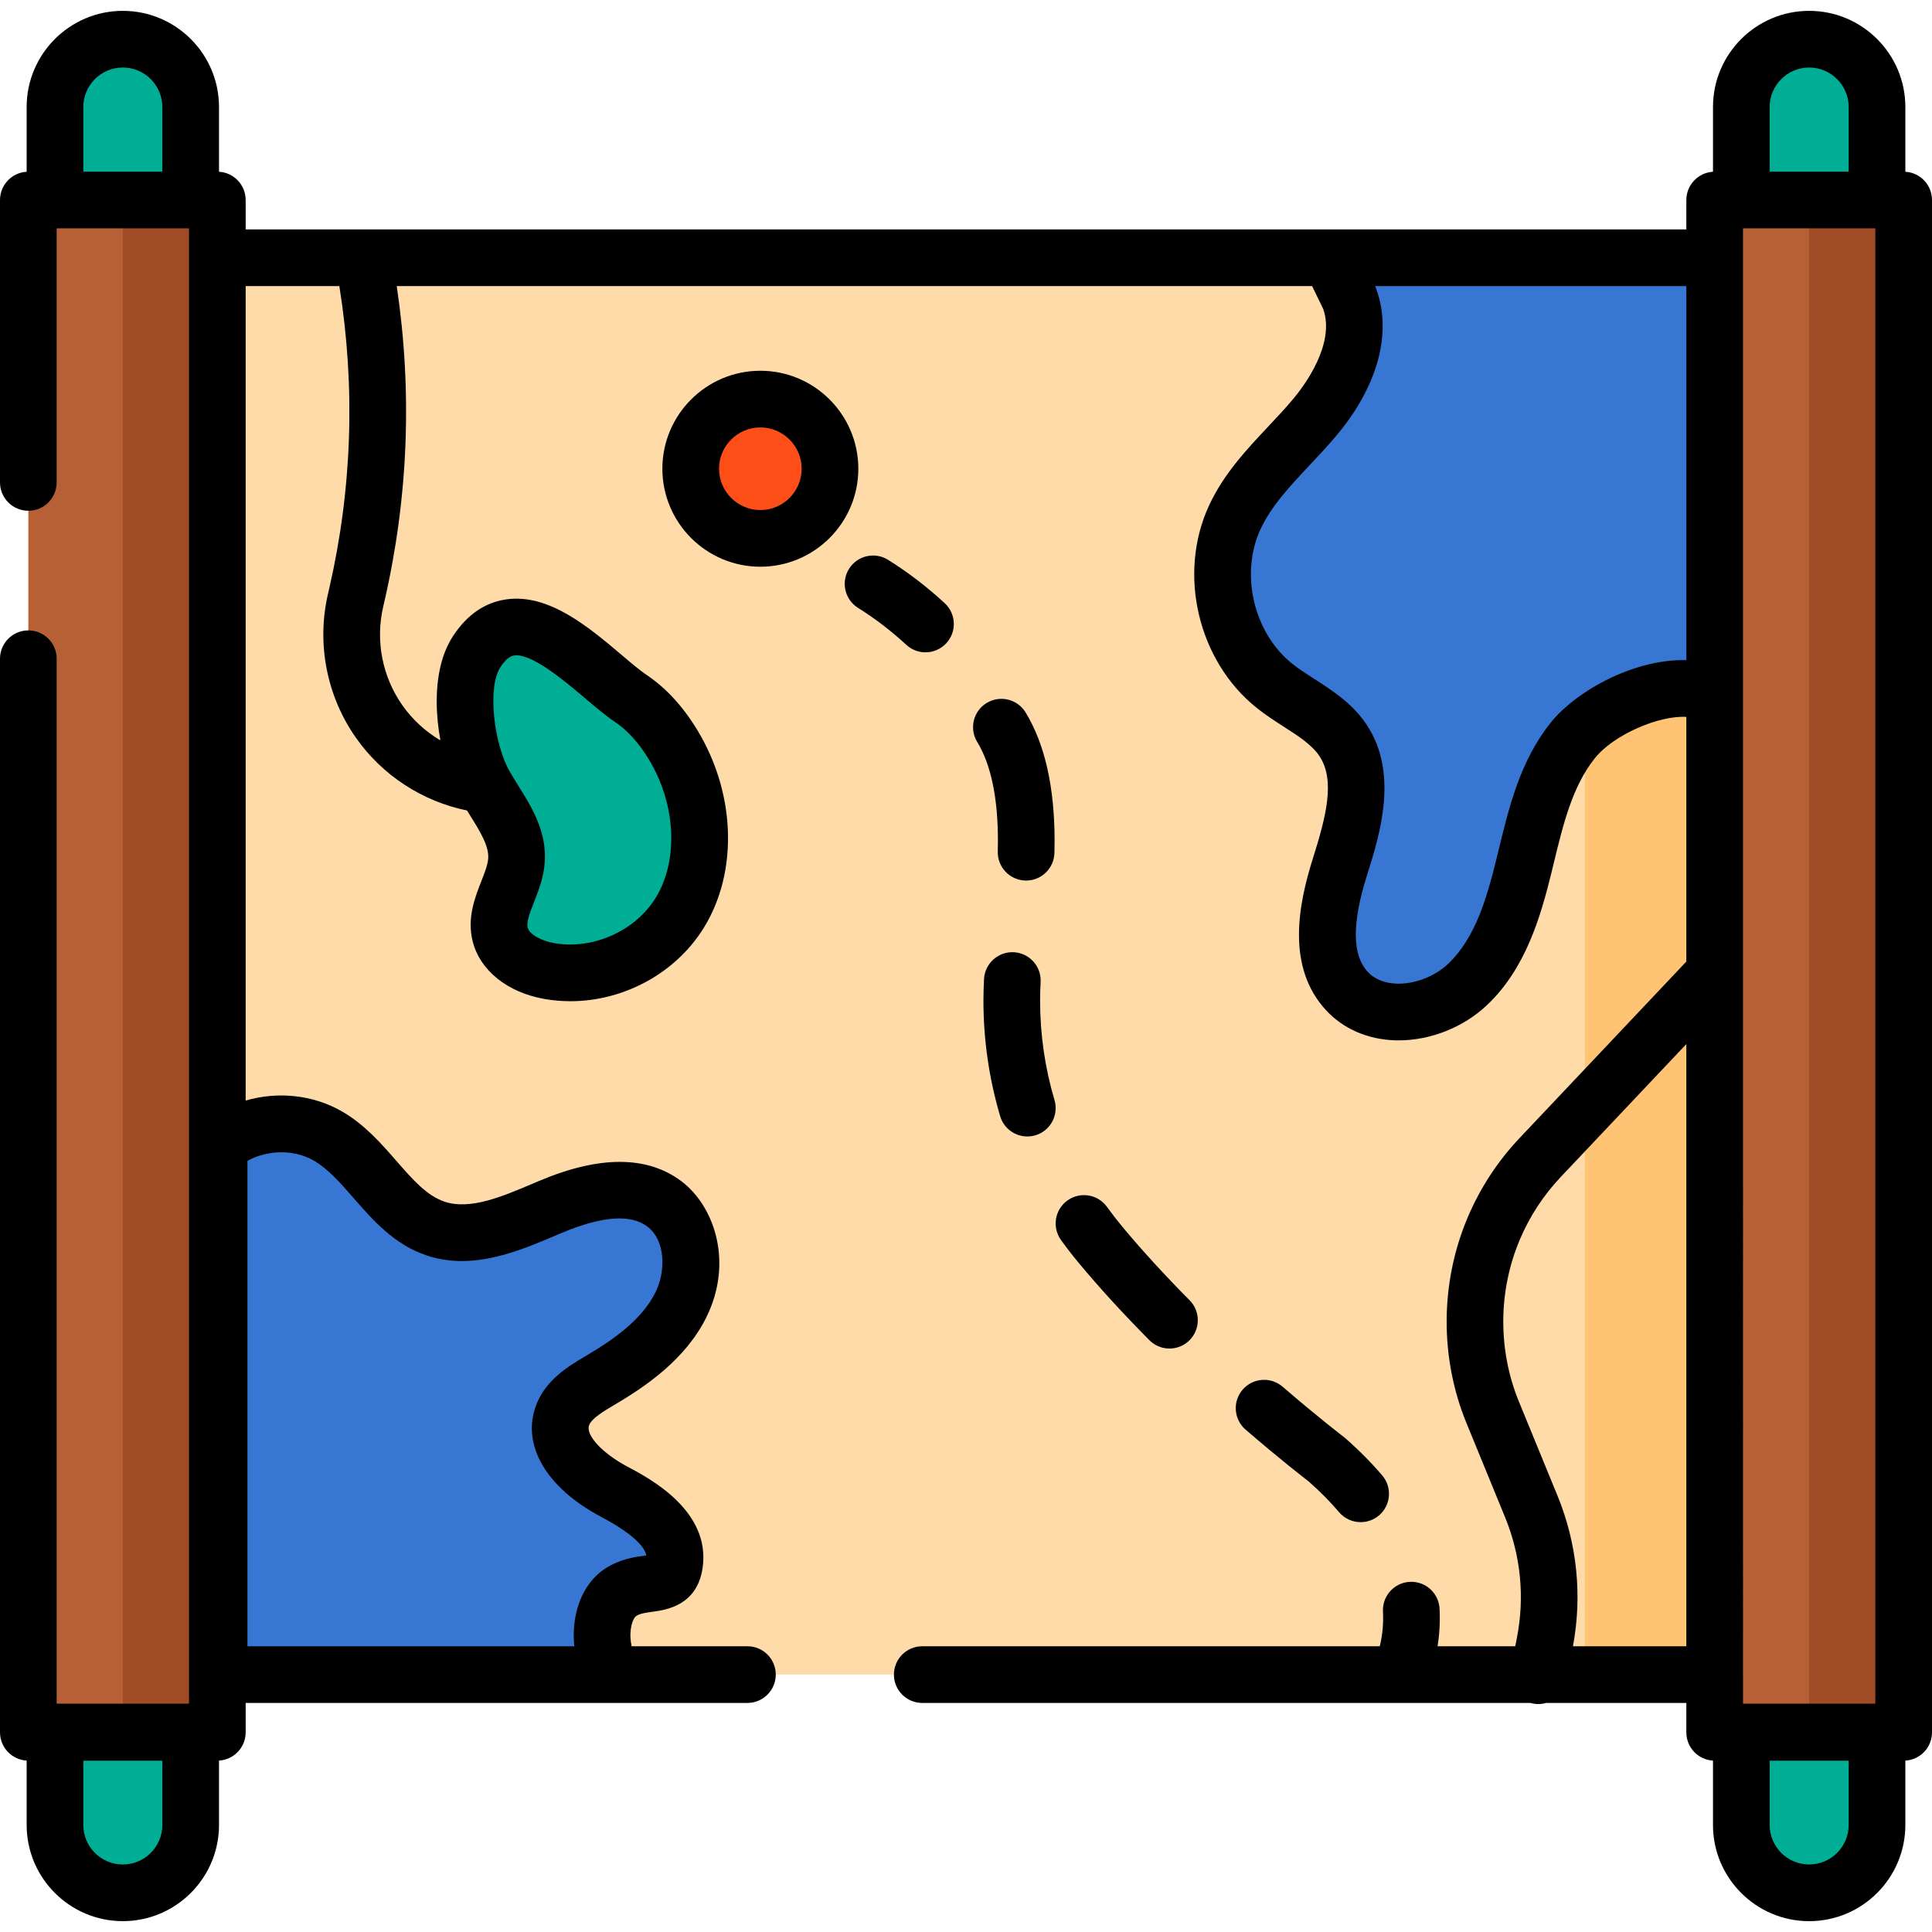 <?xml version="1.0" encoding="iso-8859-1"?>
<!-- Generator: Adobe Illustrator 19.0.0, SVG Export Plug-In . SVG Version: 6.00 Build 0)  -->
<svg version="1.1" id="Capa_1" xmlns="http://www.w3.org/2000/svg" xmlns:xlink="http://www.w3.org/1999/xlink" x="0px" y="0px"
	 viewBox="0 0 511.999 511.999" style="enable-background:new 0 0 511.999 511.999;" xml:space="preserve">
<g>
	<path style="fill:#00AD95;" d="M50.533,53.004H14.571v-24.64c0-9.931,8.051-17.98,17.98-17.98l0,0c9.931,0,17.98,8.051,17.98,17.98
		L50.533,53.004L50.533,53.004z"/>
	<path style="fill:#00AD95;" d="M50.533,458.994H14.571v24.64c0,9.931,8.051,17.98,17.98,17.98l0,0c9.931,0,17.98-8.051,17.98-17.98
		L50.533,458.994L50.533,458.994z"/>
	<path style="fill:#00AD95;" d="M497.428,53.004h-35.962v-24.64c0-9.931,8.051-17.98,17.98-17.98l0,0
		c9.931,0,17.98,8.051,17.98,17.98v24.64H497.428z"/>
	<path style="fill:#00AD95;" d="M497.428,458.994h-35.962v24.64c0,9.931,8.051,17.98,17.98,17.98l0,0
		c9.931,0,17.98-8.051,17.98-17.98v-24.64H497.428z"/>
</g>
<g>
	<rect x="7.509" y="53.004" style="fill:#B76035;" width="50.089" height="406.081"/>
	<rect x="454.409" y="53.004" style="fill:#B76035;" width="50.089" height="406.081"/>
</g>
<g>
	<rect x="479.448" y="53.004" style="fill:#A04C27;" width="25.04" height="406.081"/>
	<rect x="32.553" y="53.004" style="fill:#A04C27;" width="25.04" height="406.081"/>
</g>
<rect x="57.598" y="68.31" style="fill:#FFDBA9;" width="396.81" height="375.475"/>
<rect x="420.008" y="68.31" style="fill:#FFC473;" width="34.401" height="375.475"/>
<circle style="fill:#FF4F19;" cx="201.499" cy="124.216" r="18.456"/>
<path style="fill:#3777D3;" d="M58.072,303.749c7.81-6.705,19.923-7.835,28.838-2.69c10.984,6.339,16.546,20.536,28.58,24.536
	c10.025,3.332,20.67-1.663,30.405-5.765c9.736-4.102,21.767-7.144,30.193-0.773c7.838,5.927,8.714,18.027,4.317,26.817
	c-4.397,8.789-12.765,14.859-21.224,19.86c-4.059,2.4-8.531,5-10.131,9.436c-3.019,8.37,5.854,15.971,13.714,20.141
	c7.86,4.17,17.276,10.315,16.002,19.122c-1.058,7.313-7.917,3.538-14.17,7.475c-6.252,3.937-6.411,15.942-2.009,21.876H58.072
	V303.749z"/>
<path style="fill:#00AD95;" d="M128.434,207.963c3.624,6.43,8.954,12.698,8.436,20.06c-0.476,6.766-5.958,13.026-4.323,19.608
	c1.378,5.547,7.347,8.694,12.973,9.695c12.702,2.258,26.477-3.508,33.783-14.142c9.132-13.291,7.452-31.954-0.887-45.756
	c-2.889-4.782-6.554-9.182-11.192-12.297c-10.518-7.064-29.285-30.054-40.852-12.511
	C120.604,181.368,123.72,199.595,128.434,207.963z"/>
<path style="fill:#3777D3;" d="M357.578,78.923c4.072,10.718-1.668,22.707-9.016,31.507c-7.349,8.8-16.584,16.349-21.376,26.765
	c-6.878,14.944-2.285,34.302,10.573,44.563c6.093,4.863,13.871,7.973,18.174,14.474c6.386,9.65,2.647,22.448-0.832,33.485
	c-3.479,11.036-5.996,24.526,1.902,32.984c8.095,8.667,23.318,6.341,31.928-1.815c8.61-8.156,12.181-20.181,14.995-31.702
	s5.426-23.586,12.803-32.872c7.377-9.286,27.487-17.893,37.676-11.825V68.309H352.426L357.578,78.923z"/>
<path d="M360.592,403.385c-2.128,0-4.241-0.898-5.727-2.648c-2.335-2.747-5.041-5.483-8.048-8.133
	c-1.267-0.973-7.721-5.977-16.722-13.74c-3.141-2.709-3.49-7.45-0.782-10.591c2.709-3.142,7.45-3.489,10.591-0.782
	c9.477,8.175,16.165,13.282,16.231,13.332c0.137,0.104,0.271,0.213,0.399,0.326c3.63,3.184,6.919,6.502,9.776,9.865
	c2.685,3.16,2.3,7.899-0.861,10.584C364.038,402.799,362.311,403.385,360.592,403.385z M309.922,357.376
	c-1.931,0-3.862-0.74-5.329-2.22c-6.915-6.969-13.195-13.833-18.663-20.403c-1.648-1.979-3.246-4.042-4.753-6.132
	c-2.425-3.365-1.662-8.058,1.702-10.482c3.366-2.424,8.058-1.663,10.482,1.702c1.303,1.808,2.686,3.593,4.11,5.304
	c5.19,6.235,11.171,12.773,17.78,19.432c2.921,2.944,2.902,7.698-0.04,10.619C313.747,356.651,311.835,357.376,309.922,357.376z
	 M272.249,301.175c-3.241,0-6.231-2.115-7.197-5.38c-2.939-9.931-4.43-20.203-4.431-30.531c0-1.932,0.053-3.891,0.157-5.823
	c0.224-4.142,3.787-7.312,7.904-7.092c4.141,0.224,7.317,3.763,7.092,7.904c-0.09,1.664-0.136,3.35-0.136,5.011
	c0.001,8.885,1.284,17.724,3.814,26.271c1.177,3.977-1.092,8.155-5.069,9.33C273.671,301.075,272.954,301.175,272.249,301.175z
	 M271.931,233.354c-0.068,0-0.137-0.001-0.205-0.003c-4.146-0.111-7.416-3.562-7.305-7.707c0.025-0.95,0.038-1.902,0.037-2.854
	c0-11.398-1.847-20.2-5.488-26.166c-2.161-3.54-1.043-8.161,2.496-10.322c3.541-2.162,8.161-1.043,10.322,2.496
	c5.102,8.358,7.689,19.792,7.689,33.984c0.001,1.083-0.014,2.175-0.043,3.264C279.324,230.124,275.985,233.354,271.931,233.354z"/>
<path d="M245.261,172.871c-1.826,0-3.656-0.662-5.102-2.001c-3.926-3.638-8.224-6.928-12.776-9.781
	c-3.515-2.201-4.578-6.835-2.377-10.349c2.201-3.515,6.837-4.578,10.349-2.377c5.347,3.35,10.398,7.216,15.011,11.492
	c3.042,2.818,3.223,7.57,0.403,10.612C249.291,172.062,247.278,172.871,245.261,172.871z"/>
<path d="M504.937,45.518V28.364c0-14.055-11.435-25.489-25.489-25.489s-25.489,11.435-25.489,25.489v17.154
	c-3.939,0.232-7.063,3.489-7.063,7.487V60.8h-94.469H65.104v-7.795c0-3.997-3.125-7.255-7.063-7.487V28.364
	c0-14.055-11.435-25.489-25.489-25.489S7.063,14.309,7.063,28.364v17.154C3.125,45.749,0,49.007,0,53.004v74.843
	c0,4.148,3.361,7.509,7.509,7.509s7.509-3.361,7.509-7.509V60.513h35.069v7.795v375.474v7.701H15.018V174.569
	c0-4.148-3.361-7.509-7.509-7.509S0,170.421,0,174.569v284.519c0,3.997,3.125,7.255,7.063,7.487v17.059
	c0,14.055,11.435,25.489,25.489,25.489s25.489-11.435,25.489-25.489v-17.059c3.939-0.231,7.063-3.489,7.063-7.487v-7.796h97.483
	h35.489c4.148,0,7.509-3.361,7.509-7.509c0-4.148-3.361-7.509-7.509-7.509h-30.685c-0.344-1.545-0.456-3.358-0.131-5.088
	c0.35-1.869,1.026-2.731,1.335-2.924c1.047-0.66,2.328-0.859,4.329-1.131c3.538-0.48,11.823-1.604,13.273-11.622
	c2.187-15.105-13.869-23.623-19.914-26.83c-6.647-3.527-11.114-8.342-10.169-10.961c0.663-1.839,3.89-3.746,6.737-5.429l0.151-0.09
	c8.35-4.936,18.636-12.007,24.118-22.964c7.368-14.726,2.149-29.625-6.504-36.166c-9.024-6.823-21.687-6.876-37.638-0.156
	l-1.757,0.743c-8.174,3.47-16.625,7.055-23.364,4.816c-4.747-1.578-8.489-5.867-12.823-10.834
	c-3.943-4.519-8.412-9.64-14.372-13.079c-7.77-4.484-17.127-5.357-25.558-2.898V75.818h24.828c4.284,26.762,3.391,53.721-2.69,80.17
	l-0.346,1.507c-3.018,13.125-0.312,26.976,7.422,38.003c7.001,9.981,17.587,16.86,29.446,19.288c0.274,0.443,0.55,0.89,0.82,1.325
	c2.586,4.142,5.028,8.054,4.795,11.387c-0.118,1.684-0.953,3.814-1.837,6.068c-1.698,4.333-3.812,9.725-2.283,15.876
	c1.909,7.686,9.169,13.54,18.946,15.278c2.308,0.41,4.632,0.61,6.951,0.61c13.443-0.001,26.644-6.699,34.335-17.892
	c10.157-14.782,9.896-36.439-0.649-53.89c-3.796-6.282-8.315-11.21-13.432-14.647c-1.82-1.223-4.217-3.252-6.753-5.401
	c-8.565-7.253-19.227-16.288-30.517-14.655c-5.627,0.808-10.35,4.053-14.037,9.643c-4.539,6.883-4.739,16.127-4.107,22.671
	c0.163,1.688,0.409,3.377,0.711,5.045c-3.95-2.336-7.409-5.499-10.095-9.329c-5.294-7.547-7.146-17.03-5.08-26.014l0.346-1.506
	c6.336-27.562,7.424-55.638,3.259-83.536h242.586l2.937,6.049c3.299,9.34-5.166,20.521-7.863,23.751
	c-2.065,2.474-4.301,4.854-6.668,7.372c-5.851,6.228-11.901,12.667-15.767,21.066c-8.333,18.106-2.868,41.138,12.711,53.572
	c2.343,1.87,4.775,3.431,7.124,4.941c3.849,2.472,7.484,4.806,9.47,7.808c4.263,6.443,1.738,16.077-1.731,27.083
	c-3.695,11.727-7.347,28.67,3.575,40.366c4.53,4.851,10.988,7.644,18.184,7.864c0.317,0.01,0.636,0.015,0.953,0.015
	c8.508,0,17.207-3.462,23.443-9.367c10.189-9.65,14.183-23.319,17.126-35.372l0.487-2.003c2.559-10.554,4.977-20.521,10.901-27.979
	c5.036-6.341,17.093-11.429,24.288-11.004v64.847l-44.202,46.777c-5.823,6.162-10.45,13.247-13.754,21.055
	c-7.309,17.273-7.419,37.133-0.304,54.488l10.232,24.953c4.16,10.148,5.239,21.199,3.123,31.959l-0.437,2.218h-20.581
	c0.459-2.87,0.716-6.218,0.526-9.96c-0.211-4.143-3.742-7.328-7.882-7.115c-4.142,0.212-7.328,3.74-7.115,7.882
	c0.192,3.763-0.285,6.908-0.845,9.194H244.408c-4.148,0-7.509,3.361-7.509,7.509c0,4.148,3.361,7.509,7.509,7.509h126.508
	c0.011,0,0.022,0.002,0.032,0.002c0.01,0,0.019-0.002,0.029-0.002h34.619c0.204,0.058,0.41,0.114,0.623,0.155
	c0.49,0.096,0.978,0.142,1.458,0.142c0.711,0,1.405-0.106,2.067-0.297h37.15v7.796c0,3.997,3.125,7.255,7.063,7.487v17.059
	c0,14.055,11.435,25.489,25.489,25.489s25.489-11.435,25.489-25.489v-17.059c3.939-0.231,7.063-3.489,7.063-7.487V53.004
	C512,49.007,508.875,45.749,504.937,45.518z M43.024,45.495H22.081V28.364c0-5.775,4.697-10.471,10.471-10.471
	s10.471,4.697,10.471,10.471V45.495z M43.024,483.634c0,5.775-4.697,10.471-10.471,10.471s-10.471-4.697-10.471-10.471v-17.037
	h20.943V483.634z M65.581,307.632c5.302-2.943,12.361-3.078,17.577-0.067c3.795,2.191,7.081,5.957,10.563,9.947
	c5.048,5.785,10.77,12.342,19.403,15.211c12.12,4.029,24.233-1.111,33.967-5.241l1.721-0.729c10.656-4.489,18.31-5.062,22.749-1.704
	c4.872,3.683,4.9,11.935,2.132,17.468c-3.705,7.406-11.345,12.626-18.331,16.755l-0.15,0.089
	c-4.526,2.676-10.727,6.341-13.223,13.264c-3.764,10.439,2.849,21.674,17.258,29.321c8.831,4.687,11.565,8.042,12.039,10.253
	c-0.131,0.018-0.258,0.035-0.378,0.052c-2.57,0.348-6.456,0.875-10.312,3.303c-4.155,2.616-7.029,7.187-8.095,12.867
	c-0.481,2.566-0.569,5.243-0.3,7.855h-86.62V307.632z M132.641,176.754c1.838-2.788,3.19-2.983,3.633-3.046
	c0.193-0.028,0.394-0.041,0.603-0.041c4.741,0,13.035,7.023,18.076,11.291c2.863,2.426,5.57,4.718,8.085,6.407
	c3.285,2.206,6.297,5.553,8.952,9.947c7.431,12.299,7.893,27.768,1.124,37.62c-5.651,8.223-16.458,12.745-26.28,11.001
	c-3.565-0.635-6.574-2.402-6.999-4.113c-0.374-1.508,0.629-4.067,1.69-6.775c1.198-3.058,2.557-6.523,2.835-10.496
	c0.576-8.2-3.469-14.677-7.037-20.392c-0.846-1.356-1.645-2.634-2.347-3.881C130.941,197.118,129.049,182.2,132.641,176.754z
	 M446.895,436.274h-30.05c2.509-13.439,1.106-27.209-4.085-39.873l-10.232-24.953c-5.608-13.676-5.52-29.327,0.239-42.939
	c2.604-6.153,6.25-11.737,10.839-16.593l33.287-35.226L446.895,436.274L446.895,436.274z M446.895,174.948
	c-13.446-0.406-29.087,7.931-36.048,16.692c-7.98,10.047-10.906,22.113-13.736,33.781l-0.481,1.98
	c-2.547,10.431-5.64,21.188-12.864,28.031c-3.519,3.333-8.88,5.395-13.609,5.245c-2.24-0.068-5.388-0.663-7.668-3.105
	c-4.175-4.47-4.249-12.844-0.228-25.6c3.382-10.731,8.493-26.947-0.067-39.885c-3.733-5.643-9.124-9.104-13.879-12.158
	c-2.125-1.364-4.133-2.653-5.872-4.042c-10.17-8.116-13.875-23.734-8.436-35.554c2.842-6.177,7.81-11.465,13.069-17.062
	c2.41-2.566,4.902-5.218,7.25-8.031c10.957-13.121,14.701-27.331,10.272-38.986c-0.056-0.147-0.117-0.294-0.182-0.439h82.48V174.948
	z M468.976,28.364c0-5.775,4.697-10.471,10.471-10.471c5.775,0,10.471,4.697,10.471,10.471v17.131h-20.943V28.364z M489.919,483.634
	c0,5.775-4.697,10.471-10.471,10.471c-5.775,0-10.471-4.697-10.471-10.471v-17.037h20.943L489.919,483.634L489.919,483.634z
	 M496.982,451.484h-35.069v-7.701V184.487V68.309v-7.795h35.069V451.484z"/>
<path d="M201.5,98.254c-14.317,0-25.965,11.648-25.965,25.966c0,14.317,11.648,25.965,25.965,25.965
	c14.318,0,25.966-11.648,25.966-25.965C227.465,109.901,215.818,98.254,201.5,98.254z M201.5,135.166
	c-6.035,0-10.947-4.911-10.947-10.947s4.911-10.948,10.947-10.948s10.948,4.911,10.948,10.948
	C212.447,130.255,207.536,135.166,201.5,135.166z"/>
<g>
</g>
<g>
</g>
<g>
</g>
<g>
</g>
<g>
</g>
<g>
</g>
<g>
</g>
<g>
</g>
<g>
</g>
<g>
</g>
<g>
</g>
<g>
</g>
<g>
</g>
<g>
</g>
<g>
</g>
</svg>
